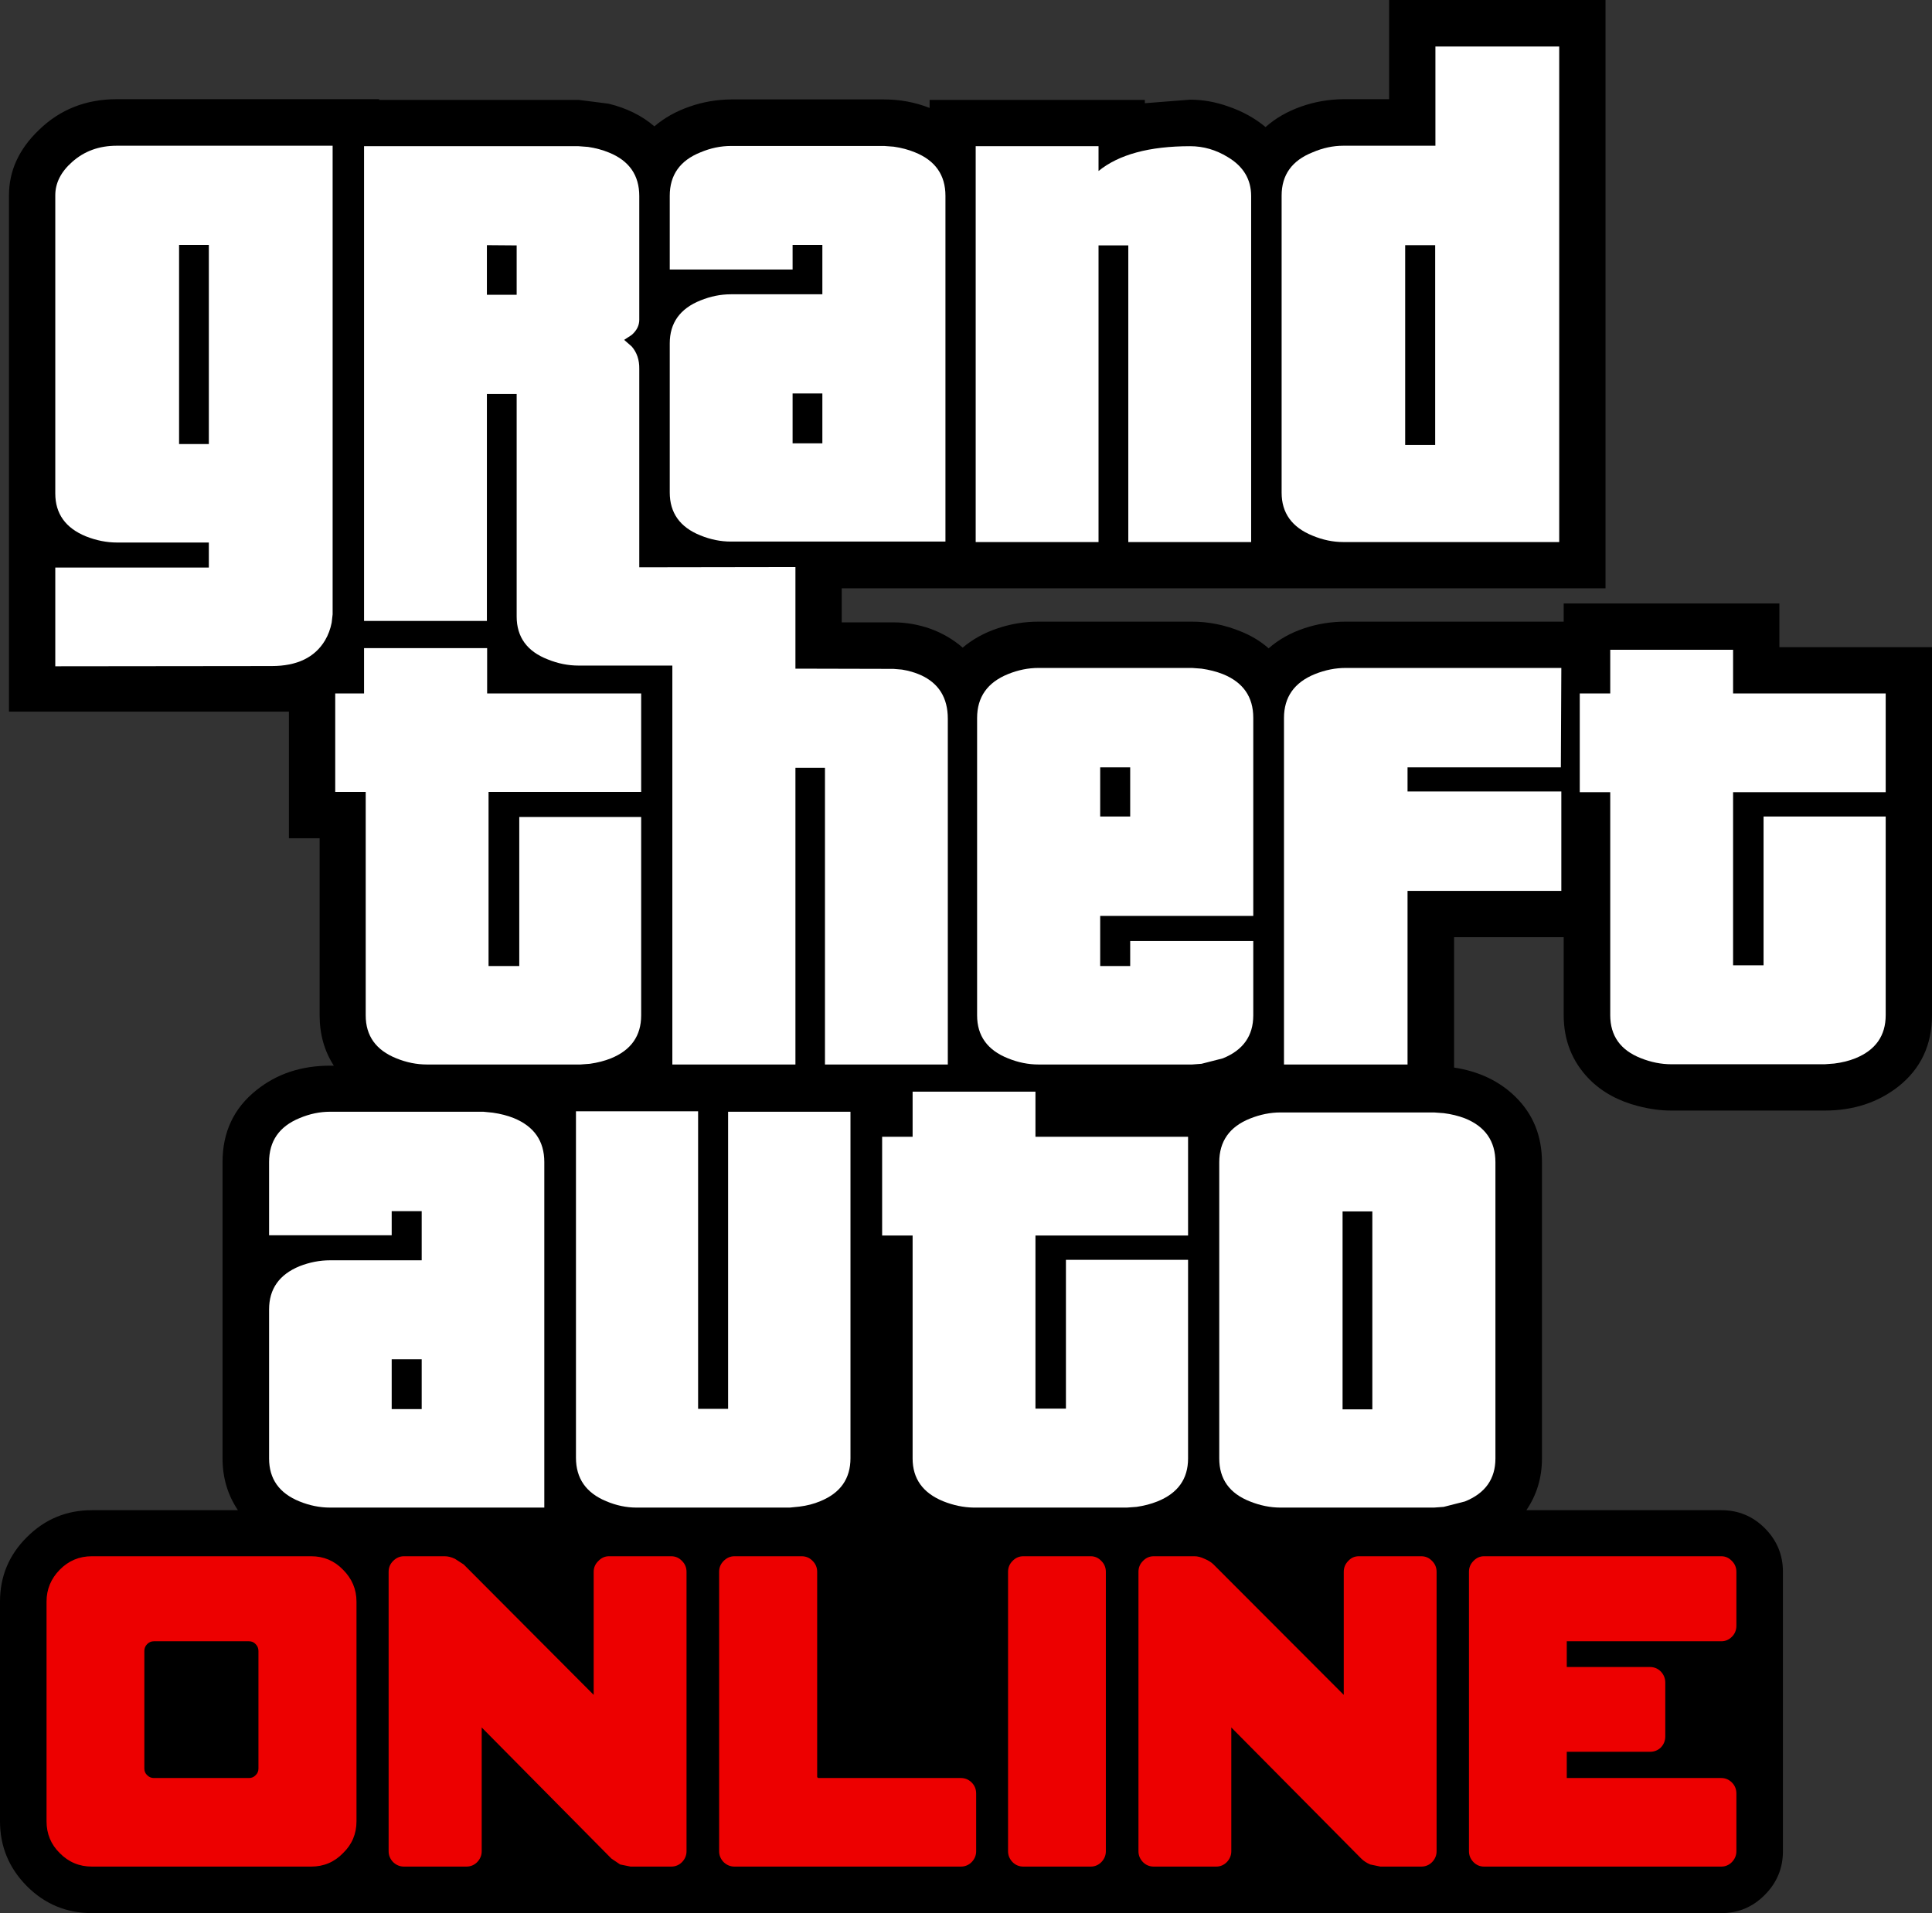 <?xml version="1.0" encoding="UTF-8" standalone="no"?>
<svg xmlns:ffdec="https://www.free-decompiler.com/flash" xmlns:xlink="http://www.w3.org/1999/xlink" ffdec:objectType="shape" height="405.0px" width="408.9px" xmlns="http://www.w3.org/2000/svg">
  <rect width="100%" height="100%" fill="#333333" stroke="none"/>
  <g transform="matrix(1.0, 0.0, 0.0, 1.0, 0.0, 0.0)">
    <path d="M376.6 127.75 L376.6 137.0 408.9 137.0 408.9 214.9 Q408.9 224.35 401.8 230.0 395.3 235.1 386.2 235.1 L353.7 235.1 Q350.35 235.1 346.7 234.15 340.45 232.55 336.4 228.5 330.95 222.95 330.95 214.9 L330.95 198.4 307.75 198.4 307.75 226.0 Q315.65 227.2 320.75 232.2 326.35 237.7 326.35 246.05 L326.35 308.75 Q326.35 314.85 323.05 319.7 L364.3 319.7 Q369.7 319.7 373.5 323.5 377.35 327.35 377.35 332.75 L377.35 391.9 Q377.35 397.3 373.5 401.15 369.7 405.0 364.3 405.0 L19.45 405.0 Q11.4 405.0 5.7 399.3 0.0 393.55 0.0 385.55 L0.0 339.05 Q0.0 331.05 5.7 325.4 11.4 319.7 19.45 319.7 L50.35 319.7 Q47.1 314.85 47.1 308.75 L47.1 246.0 Q47.1 236.5 54.25 230.8 60.7 225.6 69.85 225.6 L70.65 225.6 Q67.65 220.95 67.65 214.95 L67.65 177.45 61.15 177.45 61.15 150.65 1.9 150.65 1.9 41.35 Q1.9 33.6 8.2 27.55 14.9 21.0 24.7 21.0 L80.25 21.0 80.25 21.15 122.5 21.15 128.8 21.95 Q134.55 23.35 138.5 26.75 141.65 24.05 146.0 22.55 150.15 21.1 154.7 21.05 L187.15 21.05 Q192.15 21.05 196.75 22.85 L196.75 21.15 242.3 21.15 242.3 21.85 251.9 21.1 Q255.95 21.1 260.0 22.55 264.5 24.1 267.85 26.9 271.0 24.1 275.4 22.55 279.65 21.05 284.25 21.0 L294.0 21.0 294.0 0.0 339.8 0.0 339.8 124.55 178.15 124.55 178.15 131.75 189.1 131.75 Q193.05 131.75 196.9 133.1 200.75 134.5 203.75 137.1 206.95 134.4 211.2 133.0 215.35 131.6 219.8 131.6 L252.3 131.6 Q257.5 131.6 262.55 133.65 265.95 135.0 268.5 137.25 271.7 134.45 276.05 133.0 280.25 131.6 284.75 131.6 L330.95 131.6 330.95 127.75 376.6 127.75" fill="#000000" fill-rule="evenodd" stroke="none"/>
    <path d="M303.75 94.2 L303.75 51.9 297.4 51.9 297.4 94.2 303.75 94.2 M330.0 9.85 L330.0 114.75 284.3 114.75 Q281.05 114.75 277.8 113.4 271.25 110.75 271.25 104.3 L271.25 41.4 Q271.25 34.85 277.8 32.25 281.05 30.85 284.3 30.85 L303.8 30.85 303.8 9.85 330.0 9.85" fill="#ffffff" fill-rule="evenodd" stroke="none"/>
    <path d="M37.9 51.85 L37.9 94.0 44.2 94.0 44.2 51.85 37.9 51.85 M11.7 41.35 Q11.7 37.45 15.25 34.3 19.1 30.85 24.7 30.85 L70.4 30.85 70.4 130.05 70.2 131.8 Q69.8 133.85 68.8 135.55 65.55 141.0 57.5 141.0 L11.7 141.05 11.7 120.15 44.2 120.15 44.2 114.85 24.75 114.85 Q21.5 114.85 18.2 113.55 11.7 110.9 11.7 104.45 L11.7 41.35" fill="#ffffff" fill-rule="evenodd" stroke="none"/>
    <path d="M251.9 30.95 Q256.1 30.95 259.85 33.25 264.8 36.2 264.8 41.5 L264.8 114.75 238.8 114.75 238.8 51.95 232.5 51.95 232.5 114.75 206.5 114.75 206.5 30.95 232.5 30.95 232.5 36.2 Q238.95 30.95 251.9 30.95" fill="#ffffff" fill-rule="evenodd" stroke="none"/>
    <path d="M334.35 146.8 L340.8 146.8 340.8 137.55 366.8 137.55 366.8 146.8 399.1 146.8 399.1 167.7 366.8 167.7 366.8 204.35 373.25 204.35 373.25 172.85 399.1 172.85 399.1 214.9 Q399.1 221.45 392.65 224.05 390.65 224.85 388.2 225.15 L386.2 225.3 353.75 225.3 Q350.5 225.3 347.25 224.0 340.8 221.45 340.8 214.9 L340.8 167.7 334.35 167.7 334.35 146.8" fill="#ffffff" fill-rule="evenodd" stroke="none"/>
    <path d="M330.45 167.55 L330.45 188.6 297.9 188.6 297.9 225.35 271.75 225.35 271.75 152.0 Q271.75 145.35 278.3 142.7 281.55 141.4 284.8 141.4 L330.45 141.4 330.35 162.45 297.9 162.45 297.9 167.55 330.45 167.55" fill="#ffffff" fill-rule="evenodd" stroke="none"/>
    <path d="M239.2 162.45 L232.85 162.45 232.85 172.85 239.2 172.85 239.2 162.45 M213.35 142.7 Q216.55 141.4 219.8 141.4 L252.3 141.4 254.3 141.55 Q256.75 141.9 258.8 142.7 265.25 145.3 265.25 151.95 L265.25 193.9 232.85 193.9 232.85 204.5 239.2 204.5 239.2 199.2 265.25 199.2 265.25 214.95 Q265.25 221.45 258.8 224.05 L254.3 225.2 252.3 225.35 219.8 225.35 Q216.55 225.35 213.35 224.05 206.8 221.45 206.8 214.95 L206.8 152.0 Q206.8 145.35 213.35 142.7" fill="#ffffff" fill-rule="evenodd" stroke="none"/>
    <path d="M70.95 146.8 L77.05 146.8 77.05 137.2 103.1 137.2 103.1 146.8 135.7 146.8 135.7 167.65 103.4 167.65 103.4 204.5 109.9 204.5 109.9 172.95 135.7 172.95 135.7 214.95 Q135.7 221.45 129.3 224.05 127.3 224.85 124.85 225.2 L122.85 225.35 90.35 225.35 Q87.1 225.35 83.9 224.05 77.4 221.45 77.4 214.95 L77.4 167.65 70.95 167.65 70.95 146.8" fill="#ffffff" fill-rule="evenodd" stroke="none"/>
    <path d="M109.35 51.95 L103.05 51.9 103.05 62.4 109.35 62.4 109.35 51.95 M189.1 141.6 L190.9 141.75 Q193.05 142.1 194.85 142.9 200.6 145.5 200.6 152.15 L200.6 225.35 174.6 225.35 174.6 162.55 168.35 162.55 168.35 225.35 142.3 225.35 142.3 140.9 122.45 140.9 Q119.15 140.9 115.95 139.6 109.35 137.05 109.35 130.5 L109.35 83.4 103.05 83.4 103.05 131.45 77.05 131.45 77.05 30.95 122.45 30.95 124.45 31.1 Q126.85 31.45 128.9 32.3 135.3 34.9 135.3 41.5 L135.3 67.7 Q135.3 69.5 133.7 70.9 L132.1 71.95 133.7 73.35 Q135.35 75.25 135.3 78.1 L135.3 120.1 168.35 120.05 168.35 141.55 189.1 141.6" fill="#ffffff" fill-rule="evenodd" stroke="none"/>
    <path d="M174.05 93.85 L174.05 83.3 167.75 83.3 167.75 93.85 174.05 93.85 M187.15 30.9 L189.15 31.05 Q191.6 31.4 193.65 32.25 200.1 34.85 200.1 41.45 L200.1 114.65 154.7 114.65 Q151.45 114.65 148.25 113.35 141.75 110.75 141.75 104.25 L141.75 72.7 Q141.75 66.2 148.25 63.6 151.45 62.3 154.7 62.3 L174.05 62.3 174.05 51.85 167.75 51.85 167.75 57.05 141.75 57.05 141.75 41.45 Q141.75 34.85 148.25 32.25 151.45 30.9 154.7 30.9 L187.15 30.9" fill="#ffffff" fill-rule="evenodd" stroke="none"/>
    <path d="M89.25 298.3 L89.25 287.75 82.9 287.75 82.9 298.3 89.25 298.3 M102.3 235.35 L104.3 235.55 Q106.75 235.9 108.75 236.7 115.2 239.35 115.2 246.0 L115.2 319.15 69.85 319.15 Q66.6 319.15 63.4 317.85 56.95 315.25 56.95 308.75 L56.95 277.2 Q56.95 270.7 63.4 268.05 66.6 266.8 69.85 266.8 L89.25 266.8 89.25 256.4 82.9 256.4 82.9 261.5 56.95 261.5 56.95 246.0 Q56.95 239.35 63.4 236.7 66.6 235.35 69.85 235.35 L102.3 235.35" fill="#ffffff" fill-rule="evenodd" stroke="none"/>
    <path d="M147.75 298.25 L154.1 298.25 154.1 235.35 180.0 235.35 180.0 308.7 Q180.0 315.2 173.6 317.8 171.6 318.65 169.15 318.95 L167.15 319.15 134.7 319.15 Q131.5 319.15 128.3 317.8 121.9 315.15 121.9 308.6 L121.9 235.25 147.75 235.25 147.75 298.25" fill="#ffffff" fill-rule="evenodd" stroke="none"/>
    <path d="M251.45 240.65 L251.45 261.55 219.15 261.55 219.15 298.2 225.6 298.2 225.6 266.7 251.45 266.7 251.45 308.75 Q251.45 315.25 244.95 317.85 242.95 318.65 240.55 319.0 L238.5 319.15 206.05 319.15 Q202.85 319.1 199.6 317.8 193.15 315.15 193.15 308.75 L193.15 261.55 186.7 261.55 186.7 240.65 193.15 240.65 193.15 231.1 219.15 231.1 219.15 240.65 251.45 240.65" fill="#ffffff" fill-rule="evenodd" stroke="none"/>
    <path d="M284.15 256.45 L284.15 298.35 290.45 298.35 290.45 256.45 284.15 256.45 M303.5 235.5 L305.55 235.65 Q307.95 235.95 310.05 236.75 316.5 239.35 316.5 246.05 L316.5 308.75 Q316.5 315.25 310.05 317.85 L305.55 319.0 303.5 319.15 271.0 319.15 Q267.8 319.15 264.55 317.85 258.05 315.3 258.05 308.75 L258.05 246.05 Q258.05 239.4 264.55 236.8 267.8 235.5 271.0 235.5 L303.5 235.5" fill="#ffffff" fill-rule="evenodd" stroke="none"/>
    <path d="M230.85 329.45 Q232.15 329.45 233.1 330.45 234.05 331.4 234.05 332.75 L234.05 391.9 Q234.05 393.2 233.1 394.2 232.15 395.15 230.85 395.15 L216.6 395.15 Q215.25 395.15 214.3 394.2 213.35 393.2 213.35 391.9 L213.35 332.75 Q213.35 331.4 214.3 330.45 215.25 329.45 216.6 329.45 L230.85 329.45 M240.95 332.75 Q240.95 331.4 241.9 330.45 242.85 329.45 244.2 329.45 L252.8 329.45 Q253.8 329.45 254.95 330.0 256.15 330.5 256.85 331.2 L284.4 358.8 284.4 332.75 Q284.4 331.4 285.35 330.45 286.25 329.45 287.6 329.45 L300.8 329.45 Q302.15 329.45 303.1 330.45 304.05 331.4 304.05 332.75 L304.05 391.9 Q304.05 393.2 303.1 394.2 302.15 395.15 300.8 395.15 L292.15 395.15 290.0 394.7 Q288.85 394.2 288.1 393.45 L260.6 365.7 260.6 391.9 Q260.6 393.2 259.65 394.2 258.7 395.15 257.4 395.15 L244.2 395.15 Q242.85 395.15 241.9 394.2 240.95 393.2 240.95 391.9 L240.95 332.75 M142.05 329.45 Q143.4 329.45 144.35 330.45 145.3 331.4 145.3 332.75 L145.3 391.9 Q145.3 393.2 144.35 394.2 143.4 395.15 142.05 395.15 L133.45 395.15 131.25 394.7 129.4 393.45 101.95 365.7 101.95 391.9 Q101.95 393.2 101.0 394.2 100.05 395.15 98.7 395.15 L85.5 395.15 Q84.2 395.15 83.2 394.2 82.25 393.2 82.25 391.9 L82.25 332.75 Q82.25 331.4 83.2 330.45 84.2 329.45 85.5 329.45 L94.1 329.45 Q95.15 329.45 96.3 330.0 L98.15 331.2 125.65 358.8 125.65 332.75 Q125.65 331.4 126.65 330.45 127.6 329.45 128.9 329.45 L142.05 329.45 M152.2 332.75 Q152.2 331.4 153.15 330.45 154.15 329.45 155.45 329.45 L169.65 329.45 Q171.05 329.45 172.0 330.45 172.95 331.4 172.95 332.75 L172.95 376.2 173.15 376.4 203.35 376.4 Q204.7 376.4 205.65 377.35 206.6 378.3 206.6 379.7 L206.6 391.9 Q206.6 393.2 205.65 394.2 204.7 395.15 203.35 395.15 L155.45 395.15 Q154.15 395.15 153.15 394.2 152.2 393.2 152.2 391.9 L152.2 332.75 M32.55 347.45 Q31.75 347.45 31.15 348.05 30.55 348.65 30.55 349.5 L30.55 374.4 Q30.55 375.25 31.15 375.8 31.75 376.4 32.55 376.4 L52.7 376.4 Q53.55 376.4 54.1 375.8 54.7 375.25 54.7 374.4 L54.7 349.5 Q54.7 348.65 54.1 348.05 53.55 347.45 52.7 347.45 L32.55 347.45 M65.85 329.45 Q69.85 329.45 72.6 332.3 75.45 335.15 75.45 339.05 L75.45 385.55 Q75.45 389.55 72.6 392.3 69.85 395.15 65.85 395.15 L19.45 395.15 Q15.45 395.15 12.65 392.3 9.85 389.55 9.85 385.55 L9.85 339.05 Q9.85 335.15 12.65 332.3 15.45 329.45 19.45 329.45 L65.85 329.45 M366.55 330.45 Q367.5 331.4 367.5 332.75 L367.5 344.15 Q367.5 345.55 366.55 346.5 365.6 347.45 364.3 347.45 L331.6 347.45 331.6 352.9 349.2 352.9 Q350.55 352.9 351.5 353.85 352.45 354.85 352.45 356.2 L352.45 367.6 Q352.45 368.95 351.5 369.95 350.55 370.85 349.2 370.85 L331.6 370.85 331.6 376.4 364.3 376.4 Q365.6 376.4 366.55 377.35 367.5 378.3 367.5 379.7 L367.5 391.9 Q367.5 393.2 366.55 394.2 365.6 395.15 364.3 395.15 L314.1 395.15 Q312.8 395.15 311.85 394.2 310.9 393.2 310.9 391.9 L310.9 332.75 Q310.9 331.4 311.85 330.45 312.8 329.45 314.1 329.45 L364.3 329.45 Q365.6 329.45 366.55 330.45" fill="#ed0000" fill-rule="evenodd" stroke="none"/>
  </g>
</svg>
